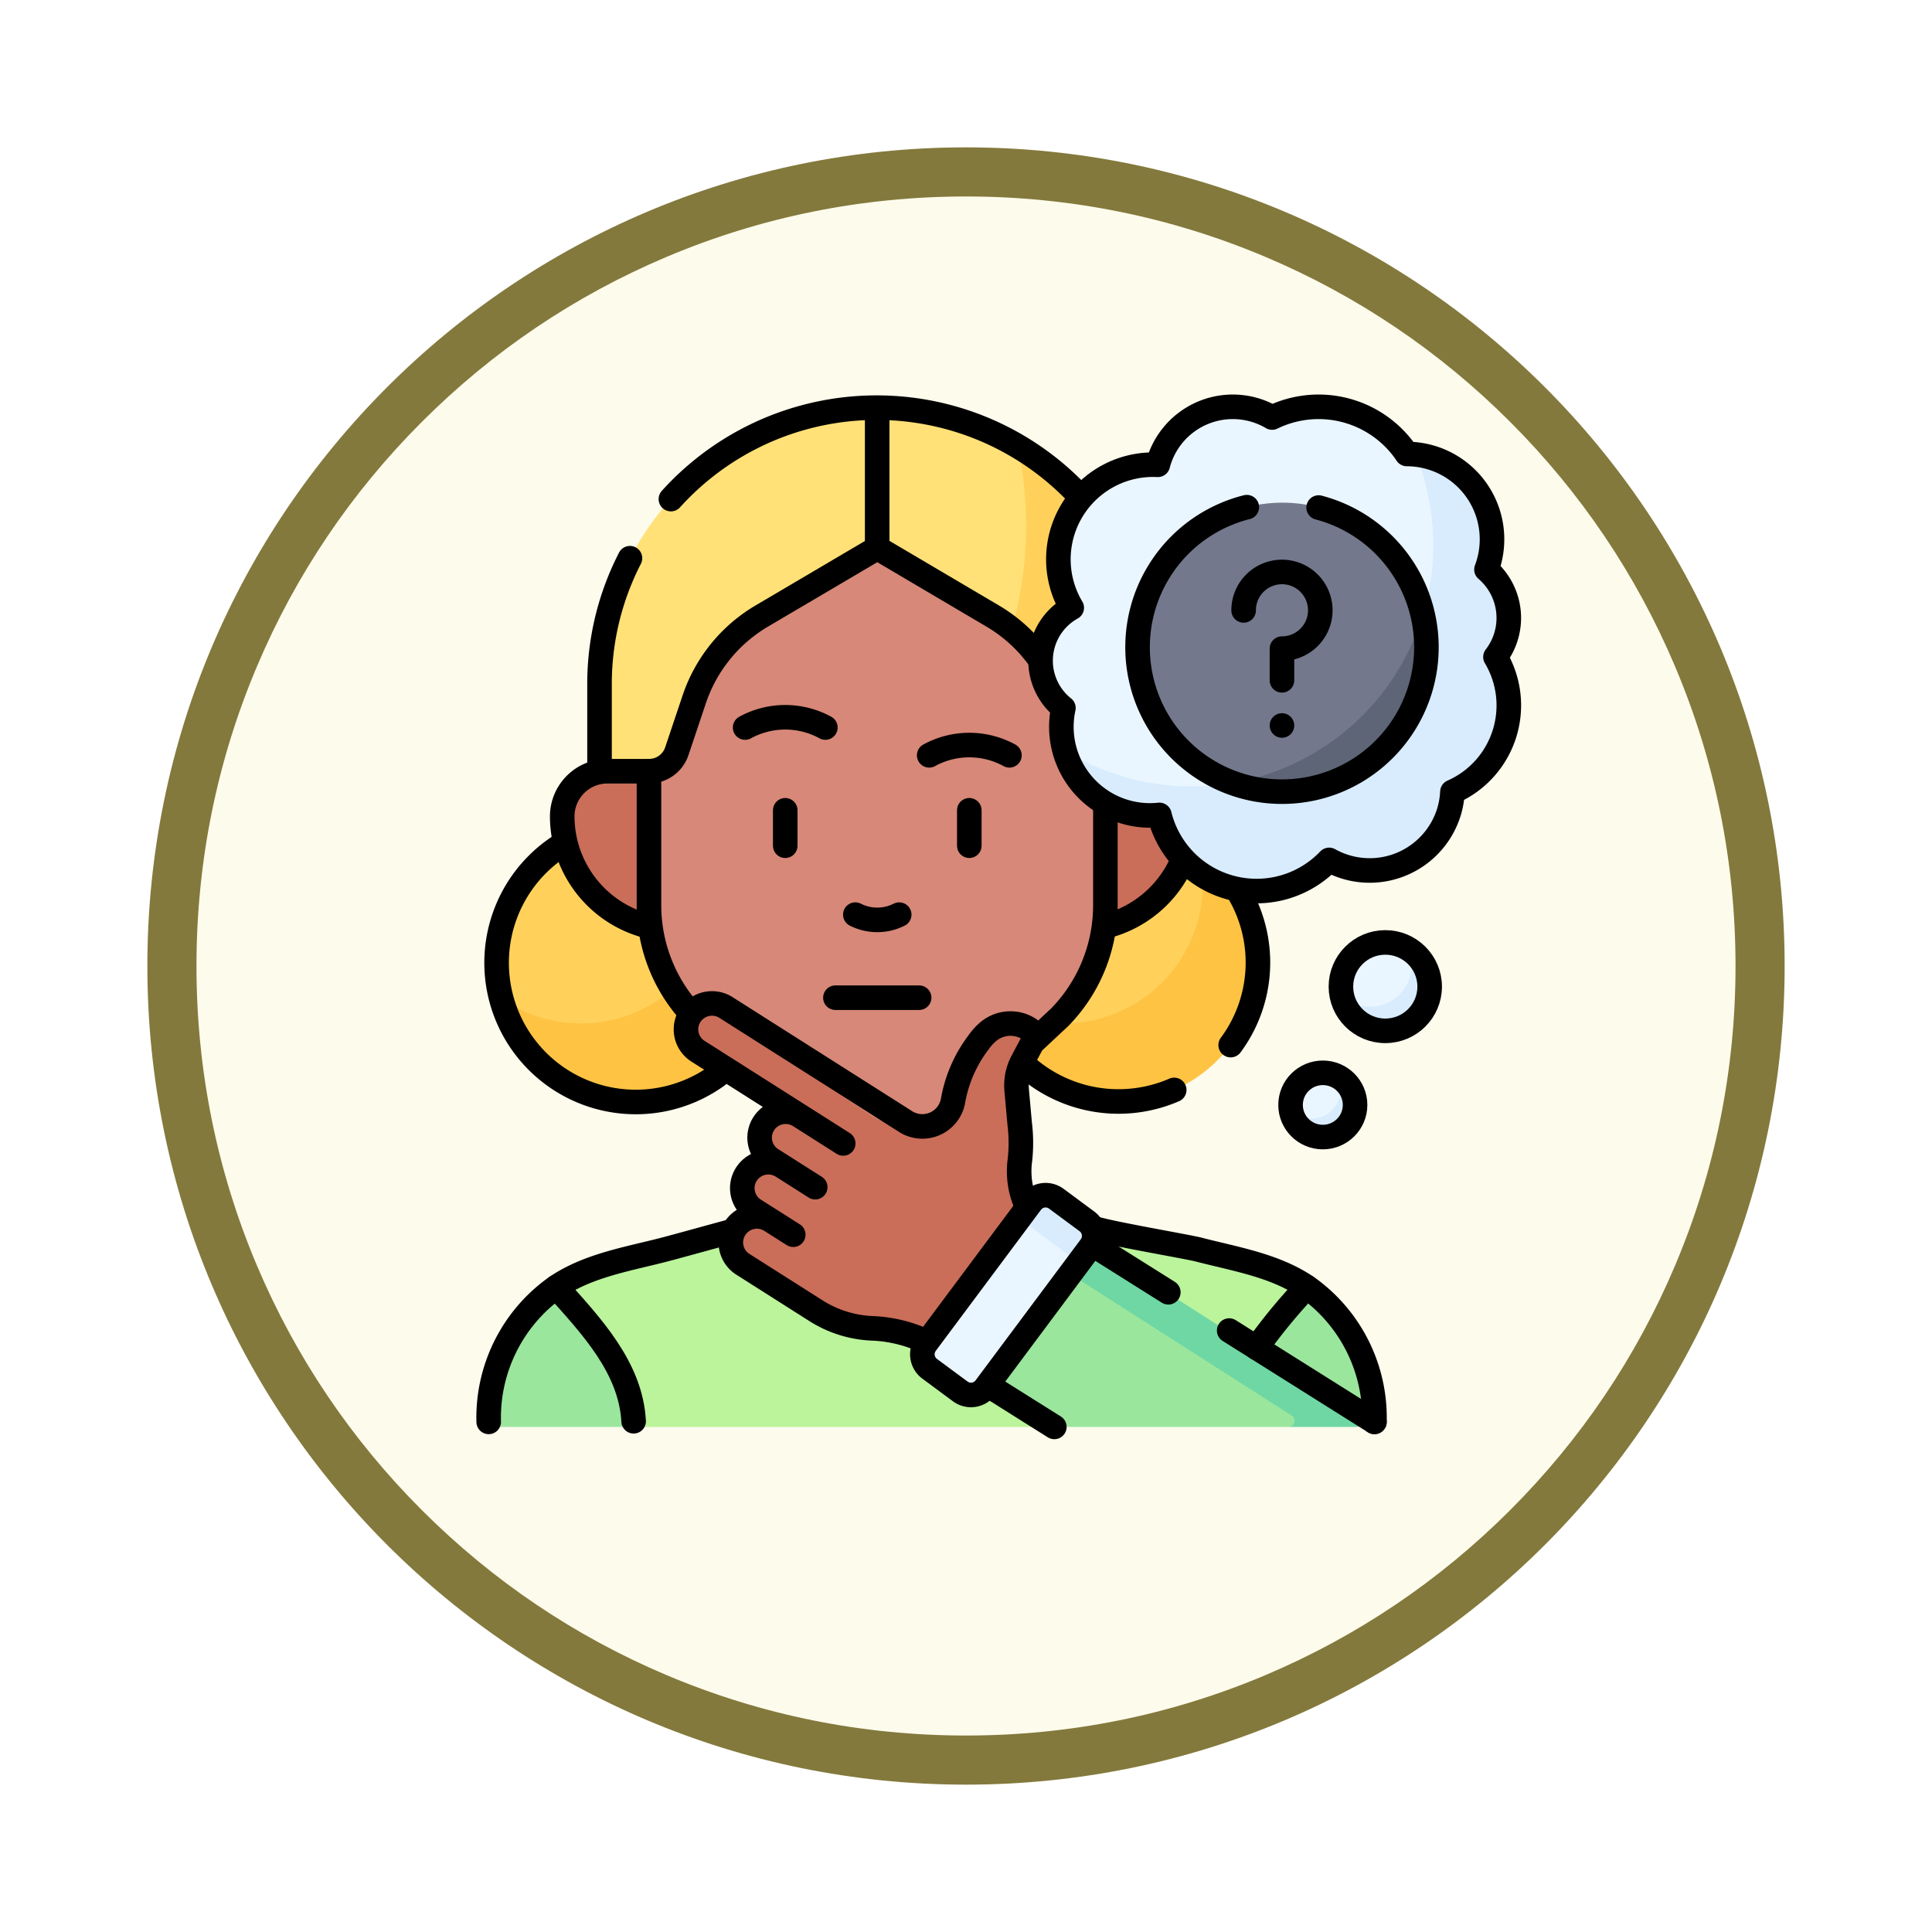 <svg xmlns="http://www.w3.org/2000/svg" xmlns:xlink="http://www.w3.org/1999/xlink" width="118" height="118" viewBox="0 0 118 118">
  <defs>
    <filter id="Trazado_982547" x="0" y="0" width="118" height="118" filterUnits="userSpaceOnUse">
      <feOffset dy="3" input="SourceAlpha"/>
      <feGaussianBlur stdDeviation="3" result="blur"/>
      <feFlood flood-opacity="0.161"/>
      <feComposite operator="in" in2="blur"/>
      <feComposite in="SourceGraphic"/>
    </filter>
  </defs>
  <g id="Grupo_1177498" data-name="Grupo 1177498" transform="translate(-834.5 -4911.545)">
    <g id="Grupo_1173988" data-name="Grupo 1173988" transform="translate(843.5 4917.545)">
      <g id="Grupo_1172010" data-name="Grupo 1172010">
        <g id="Grupo_1171046" data-name="Grupo 1171046">
          <g id="Grupo_1148525" data-name="Grupo 1148525">
            <g transform="matrix(1, 0, 0, 1, -9, -6)" filter="url(#Trazado_982547)">
              <g id="Trazado_982547-2" data-name="Trazado 982547" transform="translate(9 6)" fill="#fdfbec">
                <path d="M 50 98.5 C 43.452 98.5 37.1 97.218 31.122 94.689 C 25.347 92.247 20.16 88.749 15.705 84.295 C 11.251 79.84 7.753 74.653 5.311 68.878 C 2.782 62.9 1.5 56.548 1.5 50 C 1.5 43.452 2.782 37.1 5.311 31.122 C 7.753 25.347 11.251 20.16 15.705 15.705 C 20.16 11.251 25.347 7.753 31.122 5.311 C 37.1 2.782 43.452 1.5 50 1.5 C 56.548 1.5 62.9 2.782 68.878 5.311 C 74.653 7.753 79.84 11.251 84.295 15.705 C 88.749 20.16 92.247 25.347 94.689 31.122 C 97.218 37.1 98.5 43.452 98.5 50 C 98.5 56.548 97.218 62.9 94.689 68.878 C 92.247 74.653 88.749 79.84 84.295 84.295 C 79.84 88.749 74.653 92.247 68.878 94.689 C 62.9 97.218 56.548 98.5 50 98.5 Z" stroke="none"/>
                <path d="M 50 3 C 43.654 3 37.499 4.242 31.706 6.692 C 26.11 9.059 21.083 12.449 16.766 16.766 C 12.449 21.083 9.059 26.11 6.692 31.706 C 4.242 37.499 3 43.654 3 50 C 3 56.346 4.242 62.501 6.692 68.294 C 9.059 73.89 12.449 78.917 16.766 83.234 C 21.083 87.551 26.11 90.941 31.706 93.308 C 37.499 95.758 43.654 97 50 97 C 56.346 97 62.501 95.758 68.294 93.308 C 73.89 90.941 78.917 87.551 83.234 83.234 C 87.551 78.917 90.941 73.89 93.308 68.294 C 95.758 62.501 97 56.346 97 50 C 97 43.654 95.758 37.499 93.308 31.706 C 90.941 26.11 87.551 21.083 83.234 16.766 C 78.917 12.449 73.89 9.059 68.294 6.692 C 62.501 4.242 56.346 3 50 3 M 50 0 C 77.614 0 100 22.386 100 50 C 100 77.614 77.614 100 50 100 C 22.386 100 0 77.614 0 50 C 0 22.386 22.386 0 50 0 Z" stroke="none" fill="#83793c"/>
              </g>
            </g>
          </g>
        </g>
      </g>
    </g>
    <g id="think-question_14781835_1_" data-name="think-question_14781835 (1)" transform="translate(856.848 4928.892)">
      <g id="Grupo_1177491" data-name="Grupo 1177491" transform="translate(7.506 7.5)">
        <path id="Trazado_1035331" data-name="Trazado 1035331" d="M36.6,360.8l-1.752-.737c-5.4-2.621-4.628-2.817-2.963-7.809,1.933-1.319,4.347-1.7,6.583-2.284.9-.233,4.393-1.24,5.059-1.374l2.483-.989a3.132,3.132,0,0,0,.345-1.727V340.2l10.241,4.053v1.626a2.641,2.641,0,0,0,.5,1.547l8.011,1.3a60.818,60.818,0,0,1,8.7,2.074l4.062,1.29-5.415,6.6L62.322,360.8Z" transform="translate(-27.751 -298.493)" fill="#bbf49b"/>
        <path id="Trazado_1035332" data-name="Trazado 1035332" d="M388.707,443.994a9.957,9.957,0,0,0-3.986-8.056c-.048-.034-.1-.068-.144-.1a46.927,46.927,0,0,0-3.27,3.875S388.707,444.77,388.707,443.994Z" transform="translate(-334.453 -382.143)" fill="#9be69d"/>
        <path id="Trazado_1035333" data-name="Trazado 1035333" d="M16.394,444.552v.343H7.926a.378.378,0,0,1-.377-.391,10.256,10.256,0,0,1,3.986-8.056c.048-.034.1-.068.144-.1C13.772,438.689,16.217,441.254,16.394,444.552Z" transform="translate(-7.549 -382.59)" fill="#9be69d"/>
        <path id="Trazado_1035334" data-name="Trazado 1035334" d="M27.925,216.289c0,4.687-4.651,9.066-9.357,9.066-1.805,0-4.406,0-6.934-4.122a8.52,8.52,0,0,1,13.1-9.149C24.913,212.779,27.925,215.536,27.925,216.289Z" transform="translate(-10.873 -185.113)" fill="#ffd15b"/>
        <path id="Trazado_1035335" data-name="Trazado 1035335" d="M30.366,229.622A8.524,8.524,0,0,1,13.61,231.8a8.506,8.506,0,0,0,13.1-9.149A8.468,8.468,0,0,1,30.366,229.622Z" transform="translate(-12.85 -195.679)" fill="#ffc344"/>
        <path id="Trazado_1035336" data-name="Trazado 1035336" d="M261.96,217.388c0,4.687-1.468,8.053-9.161,8.4-1.995.09-5.09-2.643-6.156-4.557a8.52,8.52,0,0,1,13.1-9.149C261.585,214.836,261.96,216.636,261.96,217.388Z" transform="translate(-216.423 -185.113)" fill="#ffd15b"/>
        <path id="Trazado_1035337" data-name="Trazado 1035337" d="M265.377,229.622A8.525,8.525,0,0,1,248.62,231.8a8.506,8.506,0,0,0,13.1-9.149A8.466,8.466,0,0,1,265.377,229.622Z" transform="translate(-218.399 -195.679)" fill="#ffc344"/>
        <path id="Trazado_1035338" data-name="Trazado 1035338" d="M89.815,19.161c0,7.161-1.174,16.165-10.657,13.938L61.5,32.675v-7.7A16.921,16.921,0,0,1,77.517,8.11l.726.535L79.4,8.11a16.756,16.756,0,0,1,7.636,2.32C91.113,15.317,89.815,17.484,89.815,19.161Z" transform="translate(-54.737 -8.034)" fill="#ffe177"/>
        <path id="Trazado_1035339" data-name="Trazado 1035339" d="M218.618,41.327V49.68l-16.258-.391a23.075,23.075,0,0,0,7.875-22.669A17.1,17.1,0,0,1,218.618,41.327Z" transform="translate(-177.939 -24.223)" fill="#ffd15b"/>
        <path id="Trazado_1035340" data-name="Trazado 1035340" d="M76.47,194.529a6.933,6.933,0,0,0,5.3-6.728h0A2.76,2.76,0,0,0,79,185.046H46.1a2.76,2.76,0,0,0-2.766,2.755h0a6.933,6.933,0,0,0,5.3,6.728Z" transform="translate(-38.85 -162.788)" fill="#ca6e59"/>
        <path id="Trazado_1035341" data-name="Trazado 1035341" d="M105.657,110.061l5.051-4.731a9.789,9.789,0,0,0,2.768-6.819V90.324a1.786,1.786,0,0,1-1.7-1.217l-1.059-3.162a9.366,9.366,0,0,0-4.08-5.068L99.729,76.8a.376.376,0,0,0-.382,0l-6.856,4.041a9.376,9.376,0,0,0-4.135,5.1L87.3,89.107a1.786,1.786,0,0,1-1.7,1.217v8.187a9.8,9.8,0,0,0,3.119,7.165l4.7,4.384a8.949,8.949,0,0,0,6.118,2.408c.445,0,3.542.267,3.982.2Z" transform="translate(-75.817 -68.068)" fill="#d78878"/>
        <g id="Grupo_1177489" data-name="Grupo 1177489" transform="translate(12.041 36.697)">
          <path id="Trazado_1035342" data-name="Trazado 1035342" d="M126.513,315.484l-.464.572L121,322.283,119.2,321.14a8.456,8.456,0,0,0-4.208-1.32,6.954,6.954,0,0,1-3.444-1.076l-4.467-2.837a1.579,1.579,0,0,1-.735-1.335c0-.018,0-.034,0-.052,0,0,.225-.457.338-.671a6,6,0,0,1,.794-.478c.224.121.827-.444,1.313-.136l-1.015-.644a1.577,1.577,0,0,1-.735-1.335.283.283,0,0,1,0-.051c.049-.261.674-.347.786-.563.021-.043-.035-.056.187-.165,0,0,.984-.865,1.469-.556l-.648-.412a1.58,1.58,0,0,1-.736-1.338c0-.018,0-.034,0-.052.008-.228.349-.366.46-.581a2,2,0,0,1,.532-.469s.966-.54,1.452-.232l-6.208-3.943a1.577,1.577,0,0,1-.559-2.06c.625-.561,1.024-.7,1.286-.536l9.994,6.611c2.992,1.6,4.255.4,4.256.388.021-.1.357-.667.379-.765a1.885,1.885,0,0,0,.2-.53.2.2,0,0,0,.006-.029c.059-.282.12-.542.186-.784a7.936,7.936,0,0,1,1.368-2.816,3.49,3.49,0,0,1,.622-.687,2.372,2.372,0,0,1,.652-.36,4.733,4.733,0,0,1,1.449.1c.075.048-.94,3.658-.885,4.262,0,0,.172,4.8.2,5.151a3.661,3.661,0,0,0,2.012,3.169Z" transform="translate(-103.6 -300.234)" fill="#ca6e59"/>
        </g>
        <path id="Trazado_1035343" data-name="Trazado 1035343" d="M257.908,420.641h-14.27l-5.689-3.559,5.027-8.462,17.537,11.329C260.83,420.15,258.281,420.636,257.908,420.641Z" transform="translate(-209.067 -358.335)" fill="#9be69d"/>
        <path id="Trazado_1035344" data-name="Trazado 1035344" d="M293.549,416.811h-4.136a.376.376,0,0,0,.2-.693l-15.641-9.995,1.193-1.883,18.587,11.878A.376.376,0,0,1,293.549,416.811Z" transform="translate(-240.572 -354.505)" fill="#6fd7a3"/>
        <path id="Trazado_1035345" data-name="Trazado 1035345" d="M228.021,400.29l-5.4,7.242a1.105,1.105,0,0,1-1.537.226l-1.873-1.388a1.1,1.1,0,0,1-.227-1.532l5.36-7.187c.7-.569,1.5-1.5,1.855-1.235l2.011,1.489C228.543,398.152,228.666,399.226,228.021,400.29Z" transform="translate(-192.29 -347.621)" fill="#eaf6ff"/>
        <path id="Trazado_1035346" data-name="Trazado 1035346" d="M267.958,394.748l-1.032,1.383a1.2,1.2,0,0,0-.494-.994l-2.011-1.489a1.2,1.2,0,0,0-1.172-.155l1.072-1.437a1.1,1.1,0,0,1,1.536-.226l1.874,1.386A1.1,1.1,0,0,1,267.958,394.748Z" transform="translate(-231.195 -343.462)" fill="#d8ecfe"/>
        <g id="Grupo_1177490" data-name="Grupo 1177490" transform="translate(33.698 0)">
          <path id="Trazado_1035347" data-name="Trazado 1035347" d="M427.5,271.043c0,1.4-1.675,2.012-3.076,2.012-.662,0-1.179-.661-1.641-1.332a2.619,2.619,0,0,1-.06-.564,2.711,2.711,0,0,1,4.1-2.319A3.435,3.435,0,0,1,427.5,271.043Z" transform="translate(-404.372 -235.746)" fill="#eaf6ff"/>
          <path id="Trazado_1035348" data-name="Trazado 1035348" d="M428.56,273.809a2.711,2.711,0,0,1-5.36.564,2.539,2.539,0,0,0,4.252-1.862,2.5,2.5,0,0,0-.217-1.022A2.693,2.693,0,0,1,428.56,273.809Z" transform="translate(-404.792 -238.396)" fill="#d8ecfe"/>
          <path id="Trazado_1035349" data-name="Trazado 1035349" d="M299.268,10.41c-.113-.012-.228-.021-.343-.025a.388.388,0,0,1-.3-.163c-.112-.158-.231-.311-.357-.457a6.486,6.486,0,0,0-7.588-1.692.385.385,0,0,1-.343-.013,4.734,4.734,0,0,0-6.736,2.716.372.372,0,0,1-.353.259,5.782,5.782,0,0,0-5.156,8.429.38.38,0,0,1-.116.49,3.691,3.691,0,0,0-.379,5.807.377.377,0,0,1,.115.351,5.339,5.339,0,0,0,.105,2.367c2.5,3.247,7.534,4.086,10.382,4.086,8.15,0,13.3-4.211,13.3-12.361C301.5,18.25,301.5,12.988,299.268,10.41Z" transform="translate(-276.36 -7.5)" fill="#eaf6ff"/>
          <path id="Trazado_1035350" data-name="Trazado 1035350" d="M401.568,333.733a1.8,1.8,0,0,1-1.926,1.606c-.51,0-.92-.259-1.455-1.135A1.971,1.971,0,0,1,401,332.178,2.179,2.179,0,0,1,401.568,333.733Z" transform="translate(-382.9 -291.303)" fill="#eaf6ff"/>
          <path id="Trazado_1035351" data-name="Trazado 1035351" d="M402.231,335.325a1.97,1.97,0,0,1-3.921.261,1.75,1.75,0,0,0,3.037-1.176,1.724,1.724,0,0,0-.222-.85A1.962,1.962,0,0,1,402.231,335.325Z" transform="translate(-383.022 -292.685)" fill="#d8ecfe"/>
          <path id="Trazado_1035352" data-name="Trazado 1035352" d="M314.445,42.894a.368.368,0,0,0-.021.384,5.772,5.772,0,0,1-2.335,7.837c-.049.026-.134.069-.214.108a.37.37,0,0,0-.208.3,5.09,5.09,0,0,1-.18.964,0,0,0,0,0,0,0,5.067,5.067,0,0,1-7.1,3.11.371.371,0,0,0-.422.067,6.114,6.114,0,0,1-10.1-2.648.372.372,0,0,0-.377-.266,5.426,5.426,0,0,1-5.5-3.971,14.76,14.76,0,0,0,21.452-18.068,5.2,5.2,0,0,1,4.408,6.807.371.371,0,0,0,.1.382,3.891,3.891,0,0,1,.508,4.994Z" transform="translate(-286.524 -27.801)" fill="#d8ecfe"/>
          <path id="Trazado_1035353" data-name="Trazado 1035353" d="M341.044,61.136c-1.3,10.394-6.749,10.251-11.509,10.251a8.8,8.8,0,1,1,11.509-10.251Z" transform="translate(-317.696 -48.433)" fill="#73788c"/>
          <path id="Trazado_1035354" data-name="Trazado 1035354" d="M382.527,110.782a8.83,8.83,0,0,1-11.727,8.3,14.772,14.772,0,0,0,11.509-10.251A8.789,8.789,0,0,1,382.527,110.782Z" transform="translate(-358.961 -96.127)" fill="#5e6577"/>
        </g>
      </g>
      <g id="Grupo_1177497" data-name="Grupo 1177497" transform="translate(7.5 7.5)">
        <g id="Grupo_1177492" data-name="Grupo 1177492" transform="translate(0 50.359)">
          <path id="Trazado_1035355" data-name="Trazado 1035355" d="M7.5,420.853a9.763,9.763,0,0,1,3.992-8.137c1.958-1.4,4.437-1.789,6.727-2.382.69-.179,2.767-.754,4.1-1.118" transform="translate(-7.5 -409.216)" fill="none" stroke="#000" stroke-linecap="round" stroke-linejoin="round" stroke-miterlimit="10" stroke-width="1.5"/>
        </g>
        <g id="Grupo_1177494" data-name="Grupo 1177494" transform="translate(37.134 50.22)">
          <g id="Grupo_1177493" data-name="Grupo 1177493">
            <path id="Trazado_1035356" data-name="Trazado 1035356" d="M320.687,419.882a9.763,9.763,0,0,0-3.992-8.137c-1.958-1.4-4.437-1.789-6.727-2.382-.69-.179-4.907-.893-6.244-1.257" transform="translate(-303.724 -408.106)" fill="none" stroke="#000" stroke-linecap="round" stroke-linejoin="round" stroke-miterlimit="10" stroke-width="1.5"/>
          </g>
          <path id="Trazado_1035357" data-name="Trazado 1035357" d="M384.719,436.341a34.545,34.545,0,0,0-3.058,3.714" transform="translate(-371.891 -432.801)" fill="none" stroke="#000" stroke-linecap="round" stroke-linejoin="round" stroke-miterlimit="10" stroke-width="1.5"/>
        </g>
        <path id="Trazado_1035358" data-name="Trazado 1035358" d="M40.487,436.341c2.093,2.339,4.54,4.9,4.717,8.2" transform="translate(-36.352 -382.582)" fill="none" stroke="#000" stroke-linecap="round" stroke-linejoin="round" stroke-miterlimit="10" stroke-width="1.5"/>
        <g id="Grupo_1177495" data-name="Grupo 1177495" transform="translate(0.482 26.66)">
          <path id="Trazado_1035359" data-name="Trazado 1035359" d="M25.238,234.04a8.5,8.5,0,1,1-9.748-13.87" transform="translate(-11.346 -220.17)" fill="none" stroke="#000" stroke-linecap="round" stroke-linejoin="round" stroke-miterlimit="10" stroke-width="1.5"/>
          <path id="Trazado_1035360" data-name="Trazado 1035360" d="M277.3,329.454a8.556,8.556,0,0,1-9.2-1.558" transform="translate(-235.913 -314.392)" fill="none" stroke="#000" stroke-linecap="round" stroke-linejoin="round" stroke-miterlimit="10" stroke-width="1.5"/>
          <path id="Trazado_1035361" data-name="Trazado 1035361" d="M369.451,243.429a8.464,8.464,0,0,1-.452,9.408" transform="translate(-324.164 -240.513)" fill="none" stroke="#000" stroke-linecap="round" stroke-linejoin="round" stroke-miterlimit="10" stroke-width="1.5"/>
        </g>
        <path id="Trazado_1035362" data-name="Trazado 1035362" d="M65.86,13.489A16.932,16.932,0,0,1,90.821,13.3M61.5,30.105V24.8a16.767,16.767,0,0,1,1.859-7.7" transform="translate(-54.731 -7.853)" fill="none" stroke="#000" stroke-linecap="round" stroke-linejoin="round" stroke-miterlimit="10" stroke-width="1.5"/>
        <line id="Línea_994" data-name="Línea 994" y1="8.037" transform="translate(23.727 0.384)" fill="none" stroke="#000" stroke-linecap="round" stroke-linejoin="round" stroke-miterlimit="10" stroke-width="1.5"/>
        <path id="Trazado_1035363" data-name="Trazado 1035363" d="M48.635,194.528a6.933,6.933,0,0,1-5.3-6.728h0a2.76,2.76,0,0,1,2.766-2.755h2.533" transform="translate(-38.844 -162.788)" fill="none" stroke="#000" stroke-linecap="round" stroke-linejoin="round" stroke-miterlimit="10" stroke-width="1.5"/>
        <path id="Trazado_1035364" data-name="Trazado 1035364" d="M312.38,228.916a6.96,6.96,0,0,1-4.732,3.984" transform="translate(-270.022 -201.159)" fill="none" stroke="#000" stroke-linecap="round" stroke-linejoin="round" stroke-miterlimit="10" stroke-width="1.5"/>
        <path id="Trazado_1035365" data-name="Trazado 1035365" d="M109.444,83.029a9.371,9.371,0,0,0-2.8-2.575l-7.1-4.188-7.047,4.153a9.376,9.376,0,0,0-4.135,5.1L87.3,88.684A1.786,1.786,0,0,1,85.6,89.9v8.187a9.8,9.8,0,0,0,2.5,6.532" transform="translate(-75.811 -67.646)" fill="none" stroke="#000" stroke-linecap="round" stroke-linejoin="round" stroke-miterlimit="10" stroke-width="1.5"/>
        <path id="Trazado_1035366" data-name="Trazado 1035366" d="M273.731,216.042l1.522-1.425a9.789,9.789,0,0,0,2.768-6.819v-6.1" transform="translate(-240.356 -177.355)" fill="none" stroke="#000" stroke-linecap="round" stroke-linejoin="round" stroke-miterlimit="10" stroke-width="1.5"/>
        <path id="Trazado_1035367" data-name="Trazado 1035367" d="M188.81,254.916a2.961,2.961,0,0,1-2.679,0" transform="translate(-163.738 -223.9)" fill="none" stroke="#000" stroke-linecap="round" stroke-linejoin="round" stroke-miterlimit="10" stroke-width="1.5"/>
        <line id="Línea_995" data-name="Línea 995" x1="5.113" transform="translate(21.176 36.089)" fill="none" stroke="#000" stroke-linecap="round" stroke-linejoin="round" stroke-miterlimit="10" stroke-width="1.5"/>
        <path id="Trazado_1035368" data-name="Trazado 1035368" d="M137.335,159.385a5.107,5.107,0,0,0-4.9,0" transform="translate(-116.773 -139.797)" fill="none" stroke="#000" stroke-linecap="round" stroke-linejoin="round" stroke-miterlimit="10" stroke-width="1.5"/>
        <path id="Trazado_1035369" data-name="Trazado 1035369" d="M222.112,172.925a5.105,5.105,0,0,1,4.9,0" transform="translate(-195.208 -151.64)" fill="none" stroke="#000" stroke-linecap="round" stroke-linejoin="round" stroke-miterlimit="10" stroke-width="1.5"/>
        <line id="Línea_996" data-name="Línea 996" y1="2.165" transform="translate(29.354 24.642)" fill="none" stroke="#000" stroke-linecap="round" stroke-linejoin="round" stroke-miterlimit="10" stroke-width="1.5"/>
        <line id="Línea_997" data-name="Línea 997" y1="2.165" transform="translate(18.112 24.642)" fill="none" stroke="#000" stroke-linecap="round" stroke-linejoin="round" stroke-miterlimit="10" stroke-width="1.5"/>
        <path id="Trazado_1035370" data-name="Trazado 1035370" d="M124.406,310.515a5.028,5.028,0,0,1-.412-2.736,9.558,9.558,0,0,0-.009-2.248l-.186-2.069a3.117,3.117,0,0,1,.351-1.743l.618-1.165a.627.627,0,0,0-.058-.676.734.734,0,0,0-.194-.167,2.108,2.108,0,0,0-2.439.176,3.5,3.5,0,0,0-.622.688,8.266,8.266,0,0,0-1.552,3.6l-.006.029a1.906,1.906,0,0,1-2.885,1.183l-10.966-6.963a1.593,1.593,0,0,0-2.195.485h0a1.58,1.58,0,0,0,.486,2.186l8.868,5.631-2.66-1.689a1.593,1.593,0,0,0-2.195.485h0a1.58,1.58,0,0,0,.486,2.187l.649.412,2.011,1.277-2.011-1.277a1.593,1.593,0,0,0-2.194.485h0a1.58,1.58,0,0,0,.486,2.186l1.015.644,1.362.865-1.362-.865a1.593,1.593,0,0,0-2.2.485h0a1.581,1.581,0,0,0,.485,2.187l4.466,2.836a6.944,6.944,0,0,0,3.443,1.076h0a8.452,8.452,0,0,1,3.23.783" transform="translate(-91.553 -261.736)" fill="none" stroke="#000" stroke-linecap="round" stroke-linejoin="round" stroke-miterlimit="10" stroke-width="1.5"/>
        <line id="Línea_998" data-name="Línea 998" x2="8.872" y2="5.578" transform="translate(45.226 56.418)" fill="none" stroke="#000" stroke-linecap="round" stroke-linejoin="round" stroke-miterlimit="10" stroke-width="1.5"/>
        <line id="Línea_999" data-name="Línea 999" x2="4.525" y2="2.845" transform="translate(36.984 51.236)" fill="none" stroke="#000" stroke-linecap="round" stroke-linejoin="round" stroke-miterlimit="10" stroke-width="1.5"/>
        <line id="Línea_1000" data-name="Línea 1000" x1="3.935" y1="2.474" transform="translate(30.612 59.83)" fill="none" stroke="#000" stroke-linecap="round" stroke-linejoin="round" stroke-miterlimit="10" stroke-width="1.5"/>
        <path id="Trazado_1035371" data-name="Trazado 1035371" d="M229.054,394.749l-6.432,8.624a1.1,1.1,0,0,1-1.536.226l-1.874-1.387a1.1,1.1,0,0,1-.227-1.532l6.432-8.624a1.1,1.1,0,0,1,1.536-.226l1.874,1.387A1.1,1.1,0,0,1,229.054,394.749Z" transform="translate(-192.285 -343.463)" fill="none" stroke="#000" stroke-linecap="round" stroke-linejoin="round" stroke-miterlimit="10" stroke-width="1.5"/>
        <ellipse id="Elipse_12464" data-name="Elipse 12464" cx="2.71" cy="2.7" rx="2.71" ry="2.7" transform="translate(52.051 32.713)" fill="none" stroke="#000" stroke-linecap="round" stroke-linejoin="round" stroke-miterlimit="10" stroke-width="1.5"/>
        <ellipse id="Elipse_12465" data-name="Elipse 12465" cx="1.97" cy="1.962" rx="1.97" ry="1.962" transform="translate(48.975 40.677)" fill="none" stroke="#000" stroke-linecap="round" stroke-linejoin="round" stroke-miterlimit="10" stroke-width="1.5"/>
        <path id="Trazado_1035372" data-name="Trazado 1035372" d="M304.146,22.777a3.891,3.891,0,0,0-.549-5.339,5.211,5.211,0,0,0-4.863-7.057,6.109,6.109,0,0,0-.467-.617,6.486,6.486,0,0,0-7.762-1.61h0a4.733,4.733,0,0,0-6.981,2.887,5.781,5.781,0,0,0-5.258,8.734,3.693,3.693,0,0,0-.509,6.12,5.41,5.41,0,0,0,5.864,6.53,6.113,6.113,0,0,0,10.367,2.748,5.067,5.067,0,0,0,7.335-2.987,0,0,0,0,1,0,0,5.052,5.052,0,0,0,.194-1.169l.086-.038a5.772,5.772,0,0,0,2.543-8.2Z" transform="translate(-242.656 -7.5)" fill="none" stroke="#000" stroke-linecap="round" stroke-linejoin="round" stroke-miterlimit="10" stroke-width="1.5"/>
        <path id="Trazado_1035373" data-name="Trazado 1035373" d="M334.685,56.415a8.821,8.821,0,1,1-4.388-.023" transform="translate(-283.995 -50.263)" fill="none" stroke="#000" stroke-linecap="round" stroke-linejoin="round" stroke-miterlimit="10" stroke-width="1.5"/>
        <g id="Grupo_1177496" data-name="Grupo 1177496" transform="translate(46.109 10.099)">
          <path id="Trazado_1035374" data-name="Trazado 1035374" d="M375.312,90.4a2.341,2.341,0,1,1,2.341,2.333V94.67" transform="translate(-375.312 -88.064)" fill="none" stroke="#000" stroke-linecap="round" stroke-linejoin="round" stroke-miterlimit="10" stroke-width="1.5"/>
          <line id="Línea_1001" data-name="Línea 1001" transform="translate(2.341 9.364)" fill="none" stroke="#000" stroke-linecap="round" stroke-linejoin="round" stroke-miterlimit="10" stroke-width="1.5"/>
        </g>
      </g>
    </g>
  </g>
</svg>
